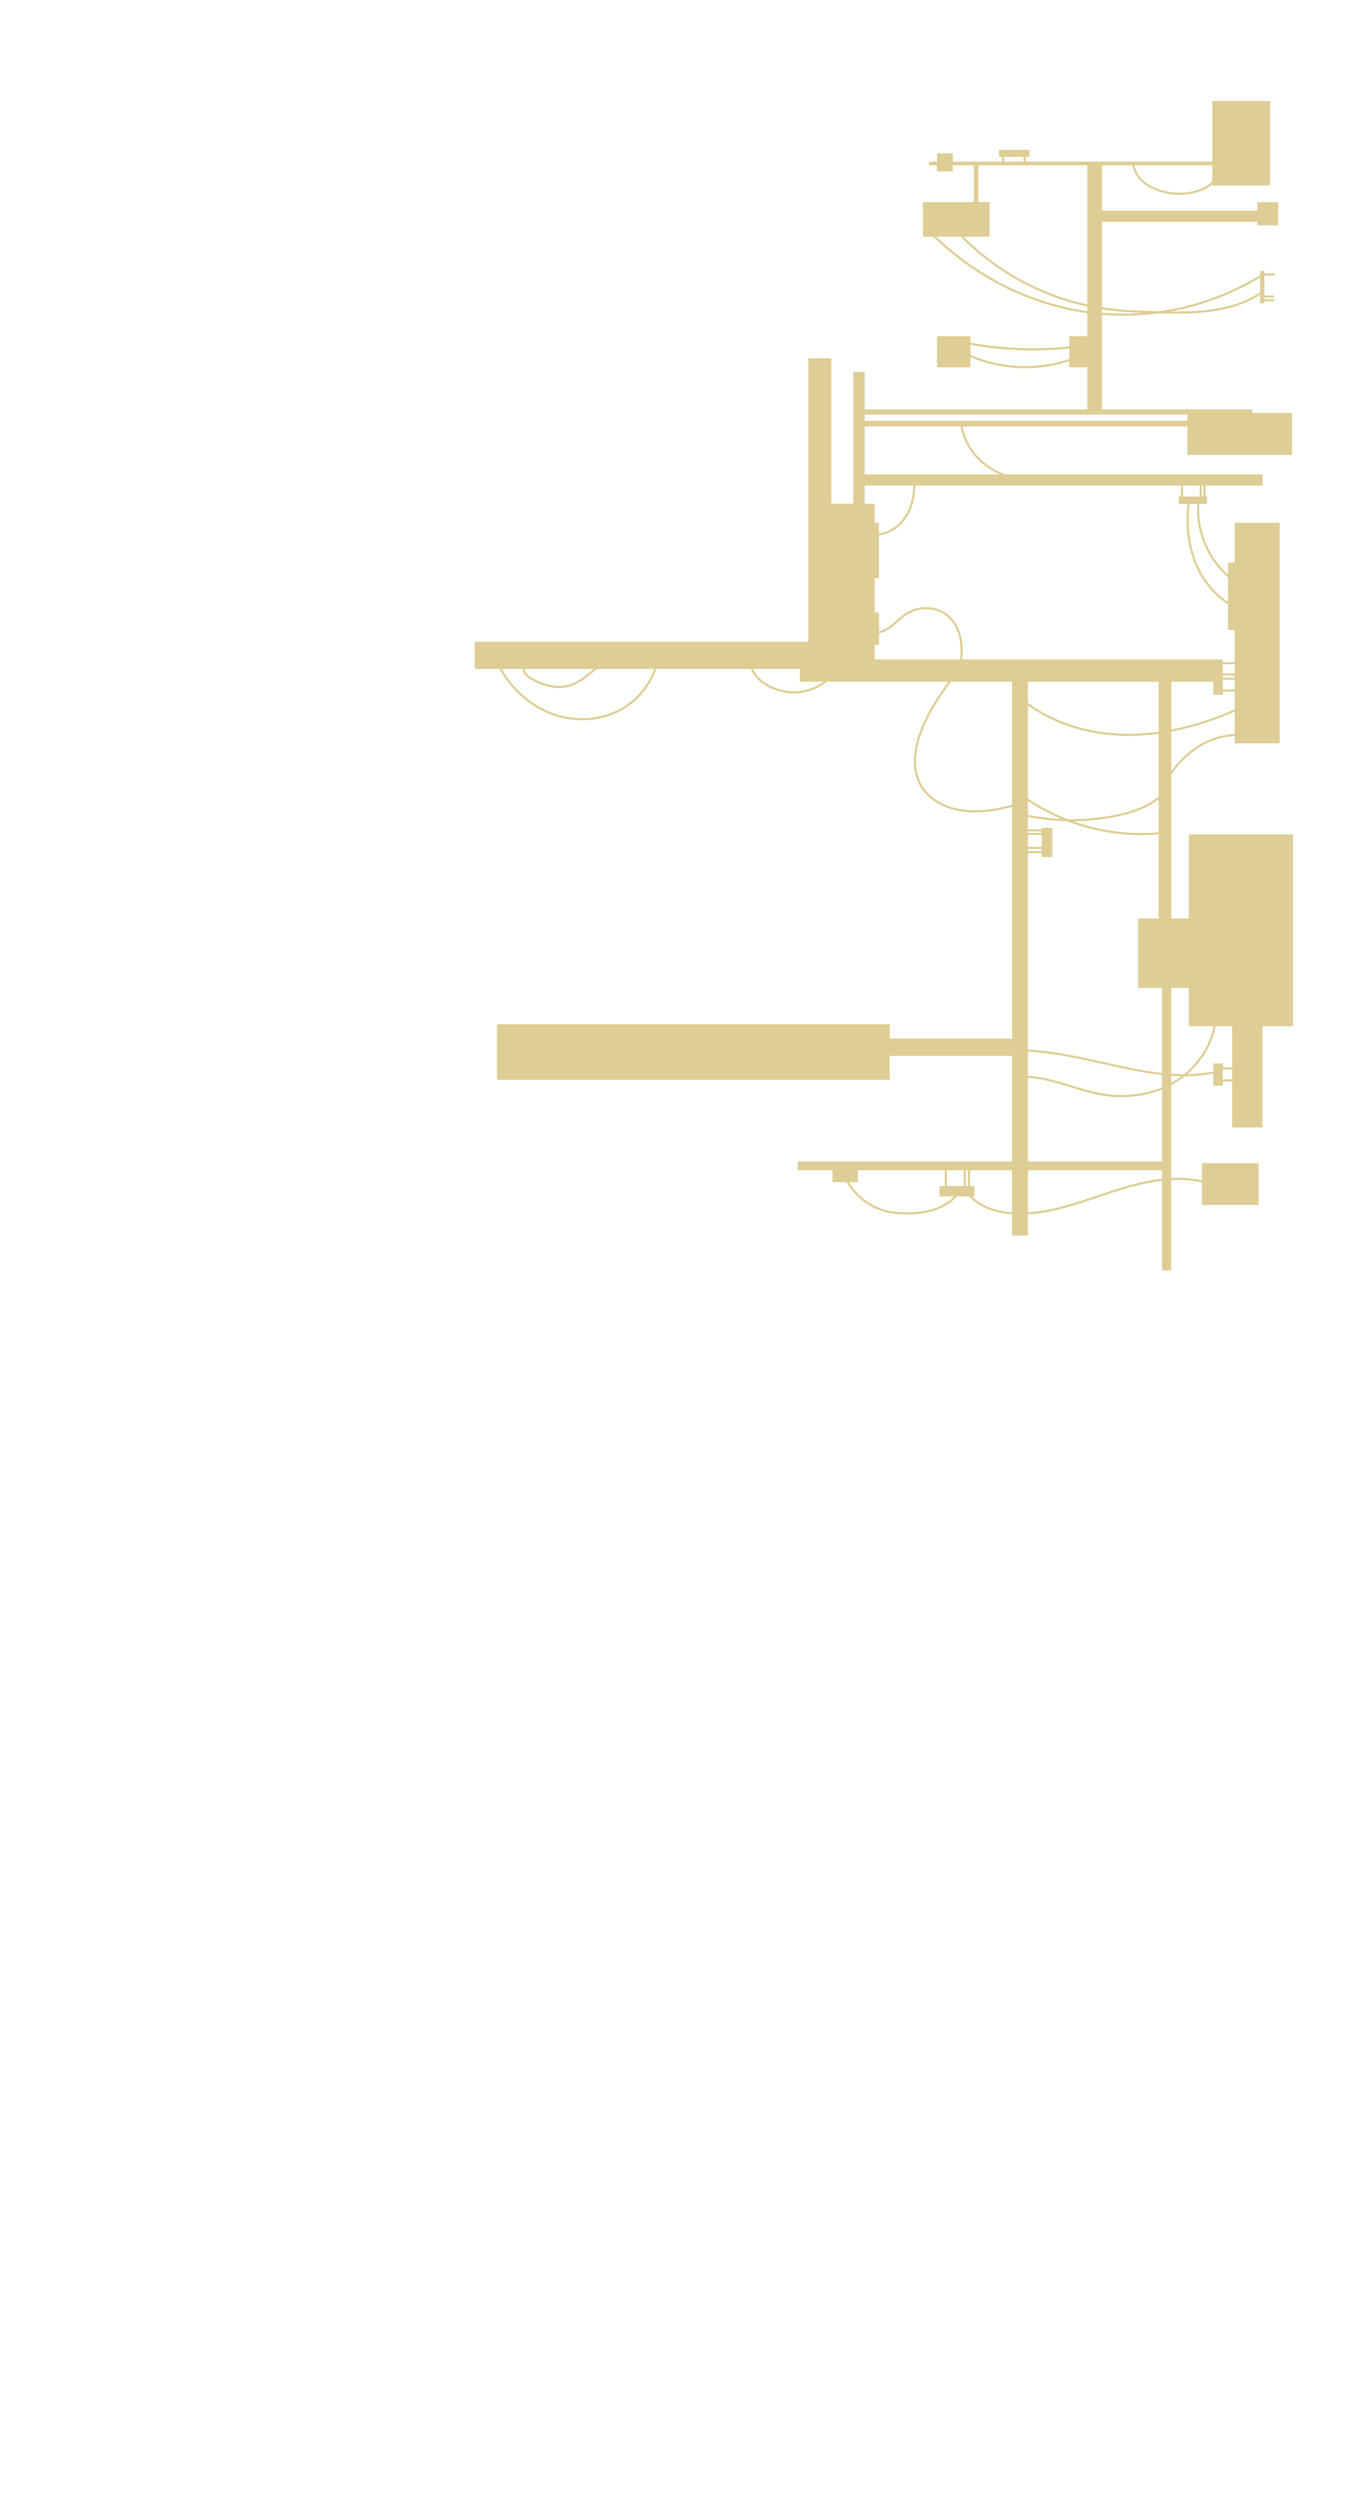 <?xml version="1.0" encoding="utf-8"?>
<!-- Generator: Adobe Illustrator 19.0.0, SVG Export Plug-In . SVG Version: 6.00 Build 0)  -->
<svg version="1.1" id="Слой_1" xmlns="http://www.w3.org/2000/svg" xmlns:xlink="http://www.w3.org/1999/xlink" x="0px" y="0px"
	 viewBox="0 -537 1920 3560" style="enable-background:new 0 -537 1920 3560;" xml:space="preserve">
<style type="text/css">
	.st0{fill:none;stroke:#DECD94;stroke-width:3;stroke-miterlimit:10;}
	.st1{fill:#DECD94;}
	.st2{fill:#817957;}
	.st3{fill:none;}
</style>
<path id="XMLID_38_" class="st0" d="M-2386.6-4111.4c-3.5,18-7,36.1-10.4,54.1c-5.9,30.7-11.9,62-7.9,93
	c1.4,11.2,4.2,22.4,10.4,31.8c6.2,9.4,16.1,16.9,27.3,18c17,1.7,33.7-13.7,33.3-30.8"/>
<rect id="XMLID_37_" x="-2348.7" y="-4180.4" class="st1" width="163.5" height="196.7"/>
<rect id="XMLID_36_" x="-2288.8" y="-4046.4" class="st1" width="82.4" height="120.3"/>
<rect id="XMLID_35_" x="-2692.3" y="-3960.1" class="st1" width="464.4" height="5.2"/>
<rect id="XMLID_34_" x="-2356.3" y="-3957.5" class="st1" width="43.9" height="22.5"/>
<rect id="XMLID_33_" x="-4040" y="-4204.7" class="st1" width="1920" height="29.5"/>
<rect id="XMLID_32_" x="-2418" y="-4185.4" class="st1" width="113.4" height="67.2"/>
<rect id="XMLID_31_" x="-2396.8" y="-4122.3" class="st1" width="19.5" height="20.3"/>
<rect id="XMLID_30_" x="-3266.7" y="-4184.6" class="st1" width="266.9" height="23.2"/>
<rect id="XMLID_29_" x="-3779.7" y="-4184.6" class="st1" width="77.4" height="23.2"/>
<rect id="XMLID_28_" x="-3067.6" y="-4166.3" class="st1" width="30.2" height="20"/>
<path id="XMLID_78_" class="st2" d="M-1836.7-1710.3v-68h-42.9V-1897h-10v-293.4h23.4v-217.8h-23.4v-193.4h10v-144h14.8v-273.2
	h-24.9V-3886h23.4v-33h-23.4v-23.7h38.3v-57.6h27.5V-4197h-65.9h-65.2h-65.2v2487.6C-1959.1-1709.3-1897.7-1708.7-1836.7-1710.3z"/>
<path id="XMLID_92_" class="st2" d="M1920-1715.2V-4197h-130.4v34h-6.9v28.2h6.9v50.8h-21.5v214.3h21.5v217.4h-14.8v162.5h14.8
	v590.8h-14.8v42.6h-26.1v107.6h26.1v79.5h14.8v280.6H1774v155.9h15.6v159.5H1774v213.7h15.6v143.3
	C1833.4-1716.4,1876.3-1714.6,1920-1715.2z"/>
<path id="XMLID_178_" class="st1" d="M-1889.6-523.9H-2020v105.6c43.8,0,86.7,0,130.4,0V-523.9z"/>
<path id="XMLID_195_" class="st1" d="M-1964.8,2742.6v-94.2h75.2V-418.3c-43.7,0-86.6,0-130.4,0v3450.4c35,0.2,70,0.8,105-0.1v-3
	c8.5-0.5,17-0.7,25.4-0.7v-285.7L-1964.8,2742.6z"/>
<path id="XMLID_209_" class="st1" d="M-230.4-537v3540.8c43.5-0.3,87,0.5,130.4,0.5V-537H-230.4z"/>
<rect id="XMLID_175_" x="-1932.3" y="-112.9" class="st1" width="221.8" height="186.3"/>
<rect id="XMLID_174_" x="-1732.3" y="-9.3" class="st1" width="247" height="45.5"/>
<rect id="XMLID_173_" x="-1773.9" y="-358.5" class="st1" width="1120.3" height="363.9"/>
<rect id="_x3C_Фрагмент_x3E_" x="-254" y="3016" class="st3" width="6" height="7"/>
<path id="XMLID_231_" class="st0" d="M-1990.7-300.3c61.5-11.9,127.8,3.3,177.9,40.8c21.7,16.2,41.7,40,39.2,66.9"/>
<rect id="XMLID_230_" x="-1986.2" y="-320.2" class="st1" width="13.2" height="28.2"/>
<rect id="XMLID_229_" x="-1794.5" y="-203" class="st1" width="106.7" height="28.5"/>
<rect id="XMLID_233_" x="-1098.5" y="-515.5" class="st1" width="13.2" height="28.2"/>
<rect id="XMLID_232_" x="-1687.5" y="-387" class="st1" width="106.7" height="28.5"/>
<path id="XMLID_237_" class="st0" d="M-1892.6-485.3c61.5-11.9,127.8,3.3,177.9,40.8c21.7,16.2,41.7,40,39.2,66.9"/>
<rect id="XMLID_236_" x="-1117.8" y="-515.5" class="st1" width="23.6" height="28.2"/>
<rect id="XMLID_235_" x="-1696.4" y="-387" class="st1" width="106.7" height="35.2"/>
<line id="XMLID_273_" class="st3" x1="979.1" y1="1040.1" x2="979.1" y2="1254.3"/>
<line id="XMLID_495_" class="st0" x1="-3507.9" y1="772.4" x2="-3484.1" y2="772.4"/>
<line id="XMLID_456_" class="st0" x1="-3505.9" y1="781.4" x2="-3485.2" y2="781.4"/>
<line id="XMLID_455_" class="st0" x1="-3506.9" y1="794.4" x2="-3482.5" y2="794.4"/>
<line id="XMLID_454_" class="st0" x1="-3504.9" y1="807.4" x2="-3482.1" y2="807.4"/>
<line id="XMLID_453_" class="st0" x1="-3508.9" y1="821.4" x2="-3483.9" y2="821.4"/>
<line id="XMLID_452_" class="st0" x1="-3802.9" y1="553.4" x2="-3774.7" y2="553.4"/>
<line id="XMLID_451_" class="st0" x1="-3798.9" y1="594.4" x2="-3765.8" y2="594.4"/>
<line id="XMLID_450_" class="st0" x1="-3782.9" y1="554.4" x2="-3782.9" y2="595.5"/>
<path id="XMLID_449_" class="st0" d="M-3743.5,11.6c8.4,18.5,25.6,31.9,44.4,39.5c18.8,7.6,39.4,9.9,59.6,11
	c20.7,1.2,42.3,1.1,61.3-7.2c13.1-5.7,24.3-14.9,35.3-24.1c13.1-10.9,26.2-21.8,39.3-32.7"/>
<path id="XMLID_448_" class="st0" d="M-3702.8,0.1c23.1,40.5,59.3,74.3,103.1,90.1s95.3,12.2,134.1-13.6
	c31.4-20.9,52.4-53.8,72.5-85.8"/>
<path id="XMLID_447_" class="st0" d="M-3429.3,112.9c41.4,3.8,83.1-2.8,123.2-13.6c19.4-5.2,38.6-11.5,55.8-21.9
	c17.1-10.4,32.1-25.3,39.6-43.8"/>
<path id="XMLID_446_" class="st0" d="M-3426.3,134.2c84.7,8.7,172.7-23.4,231.9-84.7"/>
<path id="XMLID_445_" class="st0" d="M-3898.8,98.2c67.1,6.4,136.6-24.4,176.9-78.5"/>
<path id="XMLID_444_" class="st0" d="M-3886.7,125c90.3-1.2,179.3-42.7,238.3-111.1"/>
<path id="XMLID_443_" class="st0" d="M-3430.9,67.5c-0.3,0.9-1.8-0.1-1.4-0.9s1.5-1,2.4-1c45.8-1,91.2-16.5,128.1-43.7"/>
<path id="XMLID_442_" class="st0" d="M-3426.4,8.3c39.5,10.7,82,10.5,121.4-0.7c1.7-0.5,3.6-2.8,2-3.5"/>
<path id="XMLID_441_" class="st0" d="M-3429.3,62.2c45.1,19,98,18.8,142.9-0.5"/>
<path id="XMLID_440_" class="st0" d="M-3899.3,339.6c41.8,61.3,115.4,96.3,188.8,96c78.2-0.3,155.1-39.8,201.8-102.5"/>
<path id="XMLID_439_" class="st0" d="M-3937.6,375.2c24.5,47.4,78.8,76.2,132.1,74.9c70.4-1.7,136.3-52,161.2-117.2"/>
<path id="XMLID_438_" class="st0" d="M-3886.9,832.8c118.8,15.6,245.5-30.2,319.4-130.3"/>
<path id="XMLID_437_" class="st0" d="M-3884.2,780.7c104.5,32.7,222.6,21.9,317.6-36.3"/>
<path id="XMLID_436_" class="st0" d="M-3769.7,569.9c29.6,5.5,53.3,31.6,83.3,32.7c34.7,1.4,65.3-31.3,99.6-25.8
	c0.5,1.4,1,2.8,1.5,4.3"/>
<path id="XMLID_435_" class="st0" d="M-3769.8,583.8c21.2,2.9,37.5,19.2,54.6,32.1s40.5,23.1,59.2,12.7c5.7-3.2,10.3-8,15.3-12.2
	c14.7-12.2,33.7-19.1,52.7-19.1c4.2,0,9.9,2.3,8.6,6.3"/>
<path id="XMLID_434_" class="st0" d="M-3557.8,778.6c14,12.7,33.2,19.3,52.1,18"/>
<path id="XMLID_433_" class="st0" d="M-3565.6,746c13.7,20.8,37.9,34.4,62.8,35.3"/>
<polyline id="XMLID_432_" class="st1" points="-3806.1,-536.8 -3806.1,696.9 -3837.8,696.9 -3837.8,-536.8 "/>
<rect id="XMLID_431_" x="-3903.3" y="677.2" class="st1" width="114.9" height="25"/>
<polygon id="XMLID_430_" class="st1" points="-3186.1,275.2 -3823.7,275.2 -3823.7,349.8 -3435.7,349.8 -3435.7,339.7 
	-3265.5,339.7 -3265.5,349.8 -3186.1,349.8 "/>
<polyline id="XMLID_429_" class="st1" points="-3874.4,991.6 -3874.4,761.9 -3903.3,761.9 -3903.3,991.6 "/>
<rect id="XMLID_428_" x="-3887.1" y="804.5" class="st1" width="38.9" height="107.6"/>
<rect id="XMLID_427_" x="-3818.8" y="532.6" class="st1" width="24.9" height="87"/>
<rect id="XMLID_426_" x="-3814.3" y="105.2" class="st1" width="15" height="92"/>
<rect id="XMLID_425_" x="-3652.5" y="-29.8" class="st1" width="26.3" height="337.4"/>
<rect id="XMLID_424_" x="-3559.9" y="-35.7" class="st1" width="20" height="340.9"/>
<rect id="XMLID_423_" x="-3446" y="-27.2" class="st1" width="33" height="345.8"/>
<rect id="XMLID_422_" x="-3514.9" y="-35.7" class="st1" width="14.2" height="330.6"/>
<rect id="XMLID_421_" x="-3321" y="-29.8" class="st1" width="130.1" height="125.2"/>
<rect id="XMLID_420_" x="-3923.3" y="-423.1" class="st1" width="55.6" height="214.3"/>
<rect id="XMLID_419_" x="-3916.1" y="8.6" class="st1" width="41.8" height="162.5"/>
<rect id="XMLID_418_" x="-3823.7" y="-277.8" class="st1" width="98.9" height="42.4"/>
<line id="XMLID_417_" class="st3" x1="-3257" y1="957.8" x2="-3912.3" y2="957.8"/>
<polyline id="XMLID_416_" class="st1" points="-3583.2,1010.9 -3583.2,330.4 -3547.9,330.4 -3547.9,1010.9 "/>
<polyline id="XMLID_415_" class="st1" points="-3488.1,1005.4 -3488.1,330.4 -3466.4,330.4 -3466.4,1005.4 "/>
<polyline id="XMLID_414_" class="st1" points="-2816.7,237.9 -3426.3,237.9 -3426.3,219.6 -2816.7,219.6 "/>
<polyline id="XMLID_413_" class="st1" points="-2810.9,303 -3234.4,303 -3234.4,282.3 -2810.9,282.3 "/>
<rect id="XMLID_412_" x="-3421.1" y="137.5" class="st1" width="19.5" height="74.4"/>
<rect id="XMLID_411_" x="-3277.4" y="63.4" class="st1" width="9.5" height="252.9"/>
<polyline id="XMLID_410_" class="st1" points="-2815.2,261.9 -3427,261.9 -3427,249.4 -2815.2,249.4 "/>
<rect id="XMLID_409_" x="-3777.9" y="547.8" class="st1" width="12.1" height="56.6"/>
<rect id="XMLID_408_" x="-3514.8" y="765.7" class="st1" width="13.4" height="64.4"/>
<polyline id="XMLID_407_" class="st1" points="-3799.3,-492 -3799.3,-375.2 -3820.9,-375.2 -3820.9,-492 "/>
<rect id="XMLID_406_" x="-3141.5" y="-384.8" class="st1" width="39.6" height="14.2"/>
<rect id="XMLID_405_" x="-3073.7" y="-384.8" class="st1" width="31.2" height="23.6"/>
<rect id="XMLID_404_" x="-2973.3" y="-384.8" class="st1" width="30.2" height="23.6"/>
<polyline id="XMLID_403_" class="st1" points="-3371.6,439.2 -3371.6,324.4 -3238.9,324.4 -3238.9,439.2 "/>
<rect id="XMLID_402_" x="-3593.4" y="549.5" class="st1" width="18.1" height="66.1"/>
<line id="XMLID_607_" class="st0" x1="1798" y1="-146.1" x2="1816" y2="-146.1"/>
<line id="XMLID_606_" class="st0" x1="1796.7" y1="-109.5" x2="1814.7" y2="-109.5"/>
<line id="XMLID_605_" class="st0" x1="1798" y1="-114.8" x2="1814.7" y2="-114.8"/>
<line id="XMLID_604_" class="st0" x1="1683.5" y1="147" x2="1683.5" y2="175.7"/>
<line id="XMLID_603_" class="st0" x1="1715.5" y1="149.7" x2="1715.5" y2="176.3"/>
<line id="XMLID_602_" class="st0" x1="1710.2" y1="149" x2="1710.2" y2="175"/>
<line id="XMLID_601_" class="st0" x1="1428.9" y1="-318.3" x2="1428.9" y2="-304.3"/>
<line id="XMLID_600_" class="st0" x1="1459.5" y1="-317.7" x2="1459.5" y2="-304.3"/>
<line id="XMLID_599_" class="st0" x1="1734.2" y1="407.3" x2="1764.3" y2="407.3"/>
<line id="XMLID_598_" class="st0" x1="1733.2" y1="446.3" x2="1766.2" y2="446.3"/>
<line id="XMLID_597_" class="st0" x1="1735.2" y1="423.3" x2="1759.3" y2="423.3"/>
<line id="XMLID_596_" class="st0" x1="1734.2" y1="429.3" x2="1765.3" y2="429.3"/>
<line id="XMLID_595_" class="st0" x1="1458.2" y1="645.3" x2="1495.4" y2="645.3"/>
<line id="XMLID_594_" class="st0" x1="1461.2" y1="650.3" x2="1491.8" y2="650.3"/>
<line id="XMLID_593_" class="st0" x1="1461.2" y1="676.3" x2="1494.3" y2="676.3"/>
<line id="XMLID_592_" class="st0" x1="1464.2" y1="670.3" x2="1492.2" y2="670.3"/>
<line id="XMLID_591_" class="st0" x1="1735.2" y1="984.3" x2="1765.2" y2="984.3"/>
<line id="XMLID_590_" class="st0" x1="1736.2" y1="1001.3" x2="1763.2" y2="1001.3"/>
<line id="XMLID_589_" class="st0" x1="1347.2" y1="1128.3" x2="1347.2" y2="1161.4"/>
<line id="XMLID_588_" class="st0" x1="1380.2" y1="1127.3" x2="1380.2" y2="1159.4"/>
<line id="XMLID_587_" class="st0" x1="1374.2" y1="1129.3" x2="1374.2" y2="1165.3"/>
<path id="XMLID_586_" class="st0" d="M1327.9-203.4c132.6,129.8,321.2,149,468.8,58.8"/>
<path id="XMLID_585_" class="st0" d="M1367.1-203.4c55.5,57.8,130.3,95.5,208.8,106.3c24.7,3.5,49.9,4.2,74.9,4.8
	c50.9,1.2,105.4,0.6,147.2-29"/>
<path id="XMLID_584_" class="st0" d="M1367.1-50.5c53,11.3,108,13.9,161.8,7.5"/>
<path id="XMLID_583_" class="st0" d="M1368.1-36.7c51.4,27.2,115.1,29.9,168.7,7.2"/>
<path id="XMLID_582_" class="st0" d="M1614.2-301.6c2.3,9.1,6.9,18.2,17,25.8c10.1,7.6,26.3,13.7,44.6,14.6
	c27.8,1.4,55.1-11.1,54.5-25"/>
<path id="XMLID_581_" class="st0" d="M1628.9-458.1"/>
<path id="XMLID_580_" class="st0" d="M708.5,407c15,30.8,40.6,56.8,72.1,70.2s68.9,13.5,99.6-1.7c35.2-17.4,60.3-55.3,57.8-95.1"/>
<path id="XMLID_579_" class="st0" d="M746.3,413c-1.4,6.4,2.7,11,6.5,13.6c9,6.2,18.9,10.5,29.2,12.9c11.7,2.6,24.1,2.6,36.3-3.1
	c8.7-3.9,16.9-10.6,25-17.1c9.6-7.8,19.2-15.4,28.8-23.2"/>
<path id="XMLID_578_" class="st0" d="M1069.7,407.1c0,11.2,7.9,20.9,16.9,27.5c16.6,12.1,38.4,16.9,58.5,12.8
	c20.2-4,38.4-16.8,49.1-34.4"/>
<path id="XMLID_577_" class="st0" d="M1449,621.1c46.3,11.9,95.3,13,142.1,3.1c25-5.3,50.4-14.3,67.6-33.2"/>
<path id="XMLID_576_" class="st0" d="M1654.7,584.5c21.2-37.8,46.8-59.1,72.8-68.6c26-9.5,52.4-7.4,78.5-1.8"/>
<path id="XMLID_575_" class="st0" d="M1452.8,456.7c44,37.4,103.4,53.9,161.1,52.6S1728,490,1780,464.9"/>
<path id="XMLID_574_" class="st0" d="M1222.9,361.6c11.4,2,23.5,4.1,34.4,0.1c12.8-4.7,21.4-16.6,32.8-24.1
	c33.9-22.3,94-3.7,76.5,80.8"/>
<path id="XMLID_573_" class="st0" d="M1707.3,176.1c-5.3,46.4,18.3,94.9,58.1,119.3c0.5,0.3,1.3,0.7,1.8,0.3s-0.3-1.4-0.6-0.8"/>
<path id="XMLID_572_" class="st0" d="M1693.1,177.5c-3.6,30.7-1,62.6,11.5,91c12.4,28.3,35.4,52.7,64.5,63.1"/>
<path id="XMLID_571_" class="st0" d="M1451.5,592.6c58.6,44.5,134.8,65,207.8,55.9"/>
<path id="XMLID_570_" class="st0" d="M1389.3,958.9c41.6-3,83.5-1,124.6,5.9c73.4,12.4,147.7,40.7,220.3,24.1"/>
<path id="XMLID_569_" class="st0" d="M1448.7,996.4c42.8-3.1,81.1,18.4,122.3,25.2c35.7,5.8,73.7-0.1,104.3-19.3
	s52.9-52.3,56.2-88.3"/>
<path id="XMLID_568_" class="st0" d="M1202.9,1137.6c11.3,25.4,35.1,44.9,62.3,50.7c8.3,1.8,16.9,2.4,25.4,2.4
	c15.5,0.1,31.2-1.7,45.5-7.5s27.3-15.9,34.5-29.6"/>
<path id="XMLID_567_" class="st0" d="M1379.7,1163.5c16.9,20.2,45,27.4,71.3,27.6c46.6,0.3,91.1-17.8,135.5-32.2
	c44.4-14.4,92.9-25.1,137.1-10.3"/>
<path id="XMLID_566_" class="st0" d="M1234.8,223.3c19.3,5,40.5-4.7,52.5-20.6c12.1-15.9,16-36.7,14.9-56.6"/>
<path id="XMLID_565_" class="st0" d="M1369.7,69.9c7,41,44.2,71.4,84.2,74.6c2.2,0.2,4.6,0.3,6.5,1.5s3.2,3.7,2.2,5.7"/>
<path id="XMLID_564_" class="st0" d="M1452.8,607.2c-22.7,6.7-46.3,12-70,11c-63.2-2.7-128.4-56-26.9-188.7"/>
<rect id="XMLID_563_" x="1693.2" y="651.1" class="st1" width="148.4" height="273.2"/>
<rect id="XMLID_562_" x="1691.2" y="50.9" class="st1" width="149.2" height="59.9"/>
<rect id="XMLID_561_" x="1726.7" y="-393.2" class="st1" width="82.4" height="120.3"/>
<rect id="XMLID_560_" x="1758.7" y="207.4" class="st1" width="64" height="314"/>
<rect id="XMLID_559_" x="1755" y="856.4" class="st1" width="43.2" height="211.9"/>
<rect id="XMLID_558_" x="1621.2" y="770.8" class="st1" width="81.7" height="98.9"/>
<polyline id="XMLID_557_" class="st1" points="1655.2,1271.8 1655.2,834.3 1668.2,834.3 1668.2,1271.8 "/>
<rect id="XMLID_556_" x="1712" y="1119.2" class="st1" width="80.6" height="59.5"/>
<polyline id="XMLID_555_" class="st1" points="1323.2,-301.6 1323.2,-306.9 1787.6,-306.9 1787.6,-301.6 "/>
<rect id="XMLID_554_" x="1749.1" y="264" class="st1" width="34.5" height="95.9"/>
<polyline id="XMLID_553_" class="st1" points="1441.5,1222.3 1441.5,407.3 1464.1,407.3 1464.1,1222.3 "/>
<rect id="XMLID_552_" x="1650.3" y="413.3" class="st1" width="18" height="387.9"/>
<rect id="XMLID_551_" x="1151.4" y="-26.9" class="st1" width="32.7" height="442.4"/>
<rect id="XMLID_550_" x="1173.8" y="180.2" class="st1" width="72.1" height="233.1"/>
<rect id="XMLID_549_" x="1234.3" y="335" class="st1" width="17.8" height="46"/>
<rect id="XMLID_548_" x="1231.6" y="207.4" class="st1" width="20.4" height="78.7"/>
<rect id="XMLID_547_" x="1215.2" y="-7.3" class="st1" width="16.4" height="214.6"/>
<rect id="XMLID_546_" x="1228.1" y="46" class="st1" width="555.5" height="7.3"/>
<rect id="XMLID_545_" x="1222.9" y="62.2" class="st1" width="488" height="8"/>
<rect id="XMLID_544_" x="1224" y="138.4" class="st1" width="574.2" height="16"/>
<line id="XMLID_543_" class="st3" x1="1178.3" y1="228.5" x2="1178.3" y2="246.7"/>
<line id="XMLID_542_" class="st3" x1="1184.1" y1="291.1" x2="1184.1" y2="311.9"/>
<rect id="XMLID_541_" x="676.2" y="376.8" class="st1" width="523.9" height="38.7"/>
<line id="XMLID_540_" class="st3" x1="1179.8" y1="258.3" x2="1179.8" y2="270.8"/>
<rect id="XMLID_539_" x="1728.2" y="977.2" class="st1" width="13.4" height="31.7"/>
<rect id="XMLID_538_" x="1338.2" y="1151.8" class="st1" width="49.8" height="14.8"/>
<rect id="XMLID_537_" x="1483.7" y="641.9" class="st1" width="15.2" height="41.4"/>
<rect id="XMLID_536_" x="1728.2" y="402" class="st1" width="13.4" height="50.4"/>
<rect id="XMLID_535_" x="1678.9" y="170" class="st1" width="40.3" height="10.6"/>
<rect id="XMLID_534_" x="1794.9" y="-151" class="st1" width="6" height="45.8"/>
<rect id="XMLID_307_" x="1790.9" y="-249.2" class="st1" width="29.7" height="33"/>
<rect id="XMLID_306_" x="1314.5" y="-249.2" class="st1" width="95" height="49.2"/>
<rect id="XMLID_305_" x="1387.1" y="-304.3" class="st1" width="6.5" height="60.4"/>
<rect id="XMLID_304_" x="1422.9" y="-323.7" class="st1" width="43.3" height="10.1"/>
<rect id="XMLID_303_" x="1562.9" y="-237.1" class="st1" width="256.5" height="16.1"/>
<rect id="XMLID_302_" x="1334.6" y="-58.3" class="st1" width="47.6" height="44.3"/>
<rect id="XMLID_301_" x="1522.9" y="-58.3" class="st1" width="31.6" height="44.3"/>
<rect id="XMLID_299_" x="1334.6" y="-318.6" class="st1" width="22.6" height="25.6"/>
<rect id="XMLID_298_" x="1185.8" y="1124.6" class="st1" width="36" height="21.7"/>
<polyline id="XMLID_297_" class="st1" points="707.7,1000.5 1267.2,1000.5 1267.2,921.5 707.7,921.5 "/>
<rect id="XMLID_296_" x="1253.8" y="941.9" class="st1" width="206.1" height="24.5"/>
<line id="XMLID_295_" class="st3" x1="756.2" y1="448.1" x2="623.5" y2="448.1"/>
<rect id="XMLID_294_" x="1139.2" y="402" class="st1" width="596" height="31.7"/>
<rect id="XMLID_293_" x="1136.2" y="1116.9" class="st1" width="525.5" height="12.4"/>
<rect id="XMLID_292_" x="1548.7" y="-304.3" class="st1" width="20.8" height="352.4"/>
</svg>
